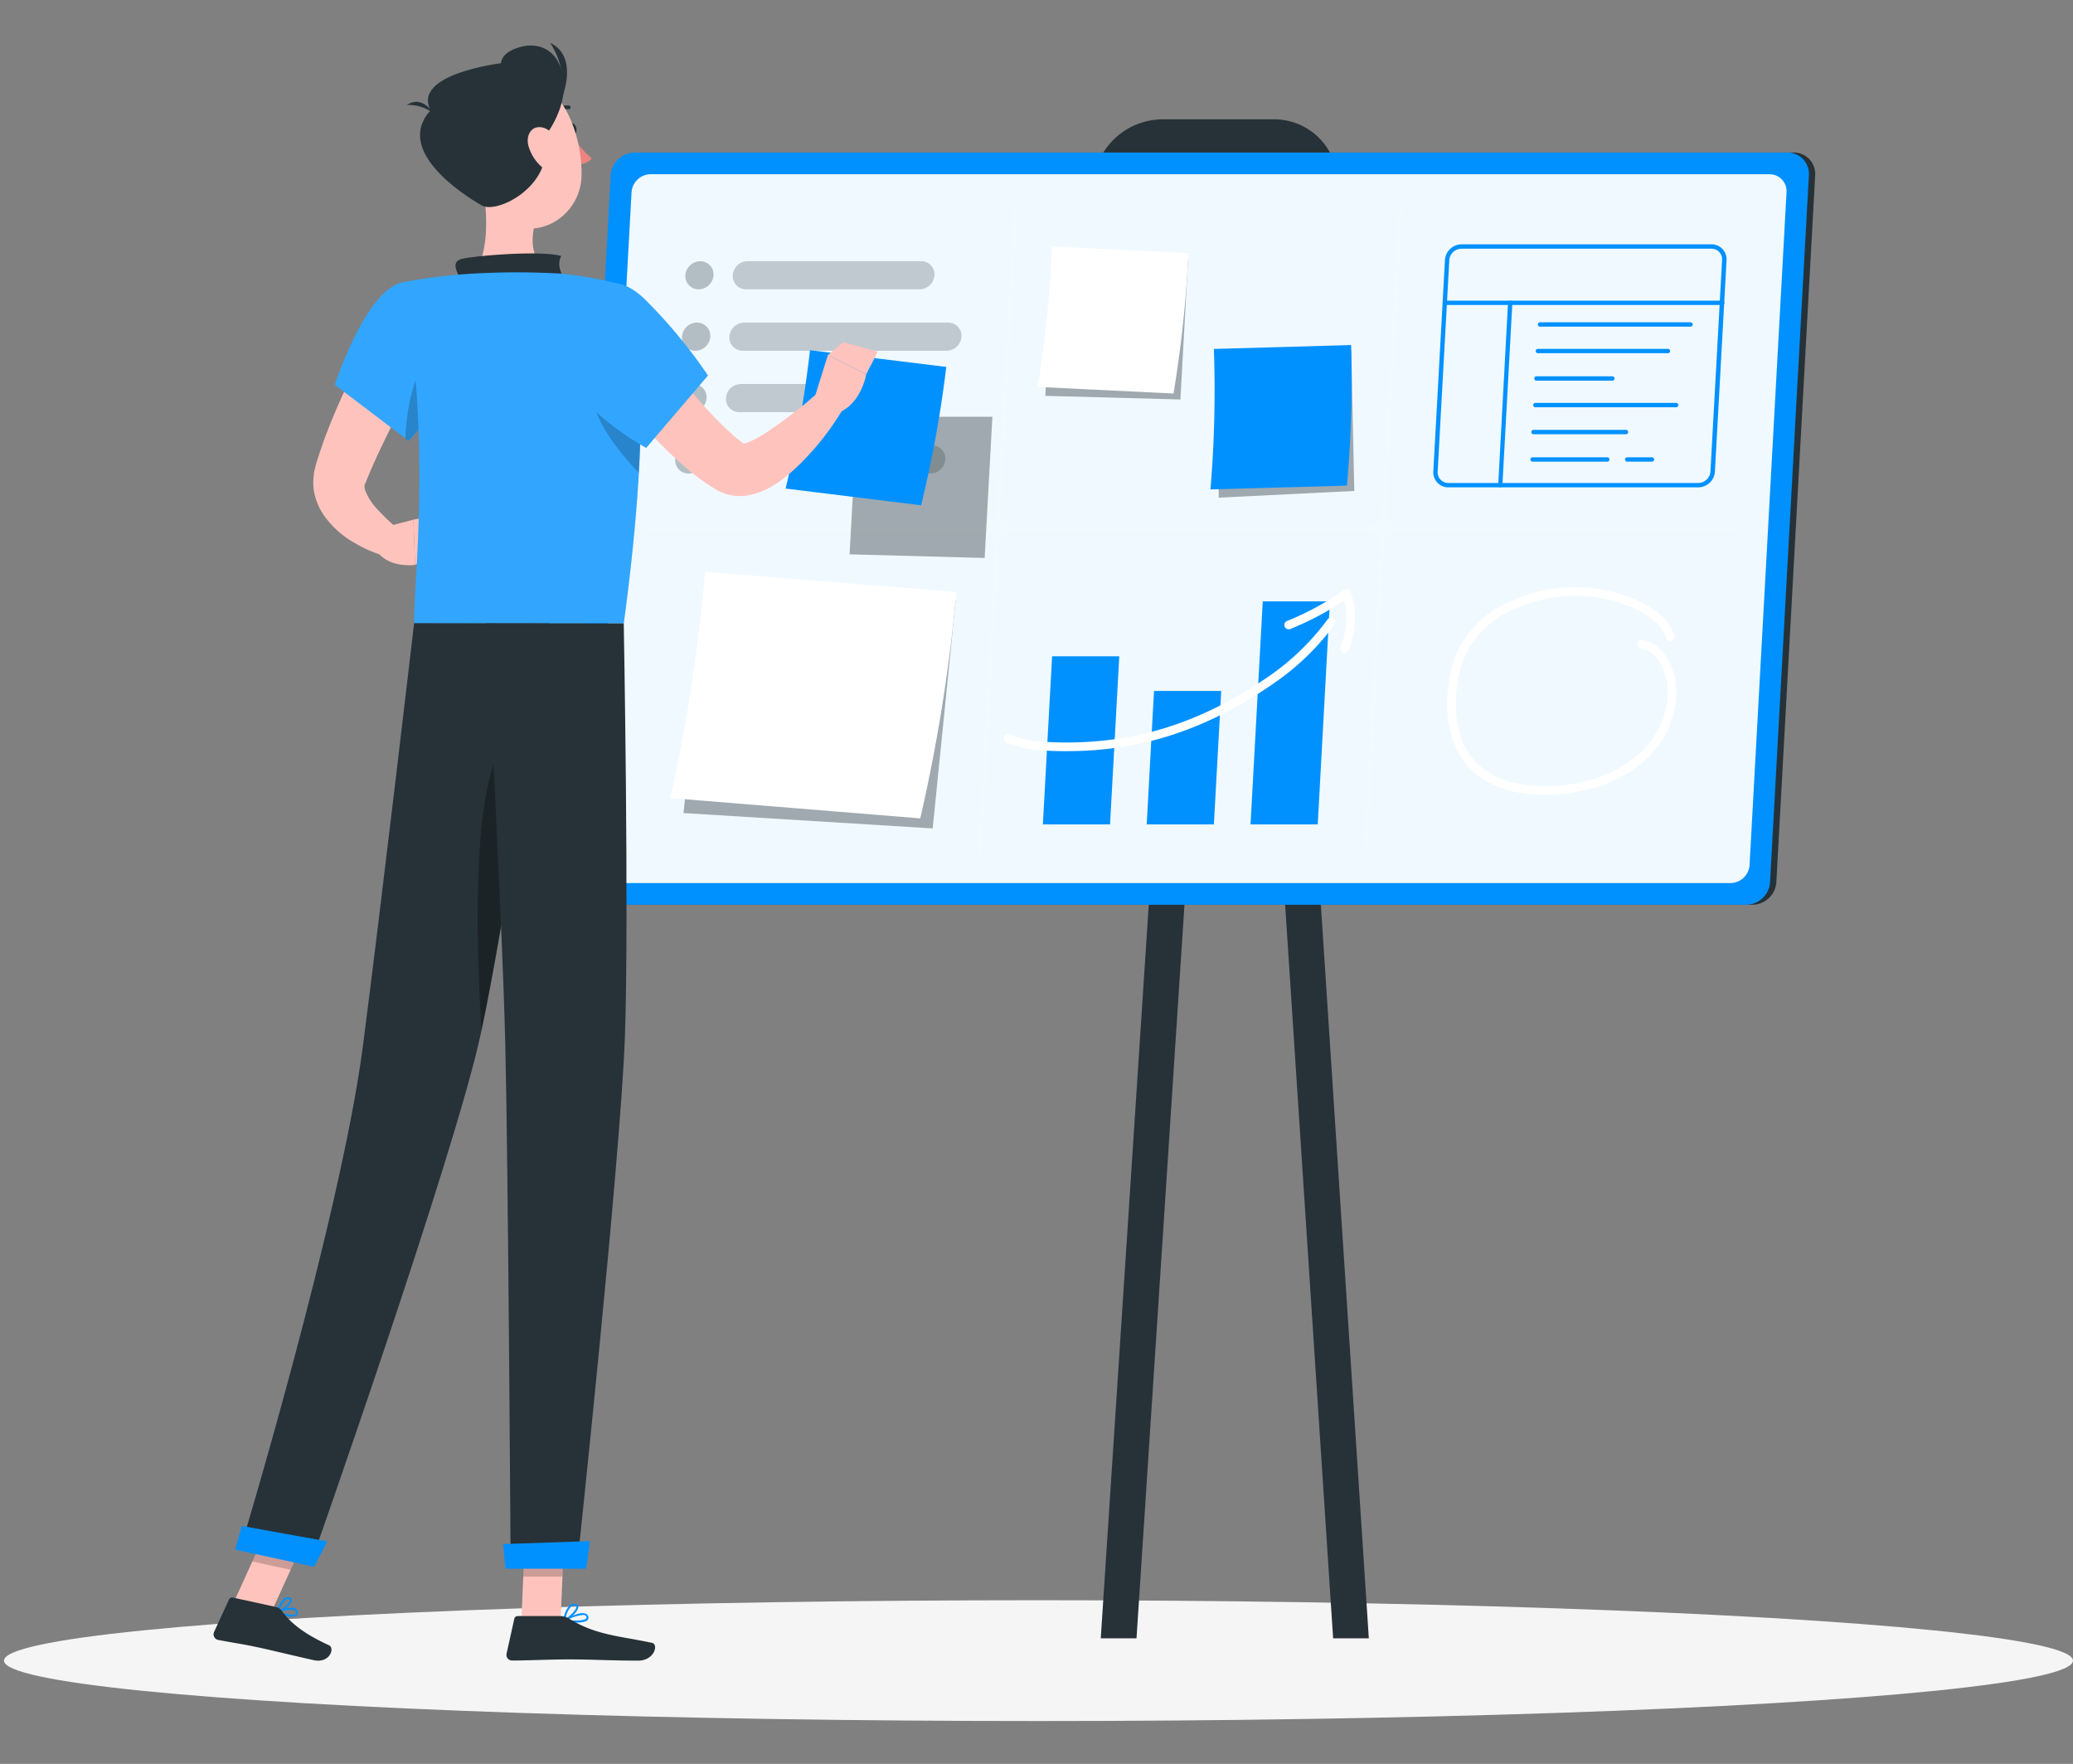 <svg xmlns="http://www.w3.org/2000/svg" width="335" height="285" viewBox="0 0 335 285">
  <rect x="0" y="0" width="335" height="285" fill="#808080" stroke="none"/>
  <g id="Group_1585" data-name="Group 1585" transform="translate(-16782 -4269)">
    <rect id="Rectangle_2852" data-name="Rectangle 2852" width="335" height="285" transform="translate(16782 4269)" fill="none"/>
    <g id="Group_1560" data-name="Group 1560" transform="translate(439 -14)">
      <g id="Group_1315" data-name="Group 1315">
        <rect id="Rectangle_2496" data-name="Rectangle 2496" width="335" height="285" transform="translate(16343 4283)" fill="none"/>
        <g id="Organizing_projects-rafiki" data-name="Organizing projects-rafiki" transform="translate(16287.535 4176.843)">
          <g id="freepik--Shadow--inject-35" transform="translate(56.11 364.713)">
            <ellipse id="freepik--path--inject-35" cx="167.178" cy="9.76" rx="167.178" ry="9.76" fill="#f5f5f5"/>
          </g>
          <g id="freepik--Board--inject-35" transform="translate(147.88 125.435)">
            <path id="Path_19904" data-name="Path 19904" d="M353.476,255.171H167.148a3.449,3.449,0,0,1-3.449-3.647l6.294-114.237a3.915,3.915,0,0,1,3.854-3.647H360.175a3.449,3.449,0,0,1,3.449,3.647l-6.277,114.237A3.9,3.9,0,0,1,353.476,255.171Z" transform="translate(-162.702 -128.268)" fill="#263238"/>
            <path id="Path_19905" data-name="Path 19905" d="M288.355,152.208H270.343A10.243,10.243,0,0,1,260,141.3l.181-3.328a11.33,11.33,0,0,1,11.157-10.562h18a10.252,10.252,0,0,1,10.347,10.907l-.181,3.328a11.347,11.347,0,0,1-11.149,10.562Z" transform="translate(-175.967 -127.409)" fill="#263238"/>
            <path id="Path_19906" data-name="Path 19906" d="M308.449,373.25h-5.768L286.79,130.36h5.777Z" transform="translate(-179.661 -127.816)" fill="#263238"/>
            <path id="Path_19907" data-name="Path 19907" d="M261.67,373.25h5.777l15.882-242.89h-5.768Z" transform="translate(-176.2 -127.816)" fill="#263238"/>
            <path id="Path_19908" data-name="Path 19908" d="M352.326,255.171H166a3.449,3.449,0,0,1-3.449-3.647l6.268-114.237a3.915,3.915,0,0,1,3.854-3.647H359a3.449,3.449,0,0,1,3.449,3.647l-6.277,114.237A3.9,3.9,0,0,1,352.326,255.171Z" transform="translate(-162.543 -128.268)" fill="#0091ff"/>
            <path id="Path_19909" data-name="Path 19909" d="M169.558,252.23a2.733,2.733,0,0,1-2.759-2.914l5.975-108.7a3.113,3.113,0,0,1,3.07-2.914H356.662a2.733,2.733,0,0,1,2.759,2.914l-5.975,108.7a3.113,3.113,0,0,1-3.078,2.914Z" transform="translate(-163.129 -128.827)" fill="#fff" opacity="0.94"/>
            <path id="Path_19910" data-name="Path 19910" d="M352.7,195.351h-54.45a2.319,2.319,0,0,1-2.345-2.475l2.716-49.483a.336.336,0,0,0-.328-.354.379.379,0,0,0-.371.354L295.2,192.877a2.656,2.656,0,0,1-2.587,2.475H236.038a2.319,2.319,0,0,1-2.345-2.475l2.716-49.483a.336.336,0,0,0-.328-.354.379.379,0,0,0-.371.354l-2.716,49.483a2.656,2.656,0,0,1-2.587,2.475H175.941a.371.371,0,0,0-.371.354.328.328,0,0,0,.328.345h54.424a2.328,2.328,0,0,1,2.345,2.483l-2.716,49.475a.319.319,0,0,0,.328.354.379.379,0,0,0,.371-.354l2.716-49.475a2.647,2.647,0,0,1,2.587-2.483h56.554a2.328,2.328,0,0,1,2.423,2.483l-2.716,49.475a.319.319,0,0,0,.328.354.379.379,0,0,0,.371-.354l2.716-49.475a2.647,2.647,0,0,1,2.587-2.483h54.424a.379.379,0,0,0,.371-.345.328.328,0,0,0-.31-.354Z" transform="translate(-164.338 -129.563)" fill="#fff" opacity="0.1"/>
            <path id="Path_19911" data-name="Path 19911" d="M274.362,153.44H252.5l-1.224,22.237,21.832.586Z" transform="translate(-174.769 -130.996)" fill="#263238" opacity="0.4"/>
            <path id="Path_19912" data-name="Path 19912" d="M271.8,175l-21.944-1.069a192.717,192.717,0,0,0,2.285-22.685l22.064,1.069A192.839,192.839,0,0,1,271.8,175Z" transform="translate(-174.573 -130.694)" fill="#fff"/>
            <path id="Path_19913" data-name="Path 19913" d="M305.122,170.67l-21.892,1.673.483,22.159,21.9-1.086Z" transform="translate(-179.17 -133.369)" fill="#263238" opacity="0.4"/>
            <path id="Path_19914" data-name="Path 19914" d="M304.286,192.421l-22.056.612a190.359,190.359,0,0,0,.552-22.694l22.177-.629a190.7,190.7,0,0,1-.673,22.711Z" transform="translate(-179.033 -133.237)" fill="#0091ff"/>
            <path id="Path_19915" data-name="Path 19915" d="M227.452,217.315,187.1,215.78l-3.63,35.895,40.266,2.483Z" transform="translate(-165.426 -139.584)" fill="#263238" opacity="0.4"/>
            <path id="Path_19916" data-name="Path 19916" d="M221.387,252.044,181,248.759a275.764,275.764,0,0,0,5.6-36.559l40.628,3.276A273.71,273.71,0,0,1,221.387,252.044Z" transform="translate(-165.086 -139.091)" fill="#fff"/>
            <g id="Group_722" data-name="Group 722" transform="translate(16.703 22.919)" opacity="0.3">
              <path id="Path_19917" data-name="Path 19917" d="M185.965,158.544h0a2.147,2.147,0,0,1-2.156-2.276h0A2.449,2.449,0,0,1,186.215,154h0a2.138,2.138,0,0,1,2.147,2.276h0a2.44,2.44,0,0,1-2.4,2.268Z" transform="translate(-182.175 -153.991)" fill="#263238"/>
              <path id="Path_19918" data-name="Path 19918" d="M222.843,158.543h-28a2.138,2.138,0,0,1-2.147-2.276h0a2.431,2.431,0,0,1,2.4-2.276h28.04a2.147,2.147,0,0,1,2.156,2.276h0a2.449,2.449,0,0,1-2.449,2.276Z" transform="translate(-183.4 -153.99)" fill="#263238" opacity="0.8"/>
              <path id="Path_19919" data-name="Path 19919" d="M185.335,170.053h0a2.138,2.138,0,0,1-2.156-2.276h0a2.44,2.44,0,0,1,2.431-2.276h0a2.138,2.138,0,0,1,2.147,2.276h0a2.44,2.44,0,0,1-2.423,2.276Z" transform="translate(-182.088 -155.576)" fill="#263238"/>
              <path id="Path_19920" data-name="Path 19920" d="M227.169,170.053H194.215a2.147,2.147,0,0,1-2.156-2.276h0a2.449,2.449,0,0,1,2.406-2.276h32.954a2.147,2.147,0,0,1,2.156,2.276h0A2.449,2.449,0,0,1,227.169,170.053Z" transform="translate(-183.312 -155.576)" fill="#263238" opacity="0.8"/>
              <path id="Path_19921" data-name="Path 19921" d="M184.656,181.554h0a2.13,2.13,0,0,1-2.147-2.268h0a2.432,2.432,0,0,1,2.4-2.276h0a2.138,2.138,0,0,1,2.156,2.276h0a2.44,2.44,0,0,1-2.406,2.268Z" transform="translate(-181.996 -157.161)" fill="#263238"/>
              <path id="Path_19922" data-name="Path 19922" d="M209.622,181.554H193.576a2.13,2.13,0,0,1-2.147-2.268h0a2.432,2.432,0,0,1,2.4-2.276h16.046a2.13,2.13,0,0,1,2.147,2.276h0a2.431,2.431,0,0,1-2.4,2.268Z" transform="translate(-183.225 -157.161)" fill="#263238" opacity="0.8"/>
              <path id="Path_19923" data-name="Path 19923" d="M226.852,193.063H210.806a2.138,2.138,0,0,1-2.147-2.276h0a2.44,2.44,0,0,1,2.4-2.276H227.1a2.138,2.138,0,0,1,2.147,2.276h0A2.44,2.44,0,0,1,226.852,193.063Z" transform="translate(-185.599 -158.746)" fill="#263238" opacity="0.8"/>
              <path id="Path_19924" data-name="Path 19924" d="M184.066,193.063h0a2.138,2.138,0,0,1-2.147-2.276h0a2.44,2.44,0,0,1,2.4-2.276h0a2.138,2.138,0,0,1,2.147,2.276h0A2.44,2.44,0,0,1,184.066,193.063Z" transform="translate(-181.915 -158.746)" fill="#263238"/>
              <path id="Path_19925" data-name="Path 19925" d="M200.353,193.063h-7.407a2.138,2.138,0,0,1-2.147-2.276h0a2.44,2.44,0,0,1,2.4-2.276H200.6a2.138,2.138,0,0,1,2.156,2.276h0a2.44,2.44,0,0,1-2.406,2.276Z" transform="translate(-183.138 -158.746)" fill="#263238" opacity="0.8"/>
            </g>
            <path id="Path_19926" data-name="Path 19926" d="M263.167,228.03H252.312L250.82,255.2h10.855Z" transform="translate(-174.705 -141.272)" fill="#0091ff"/>
            <path id="Path_19927" data-name="Path 19927" d="M282.325,234.53H271.461l-1.181,21.564h10.855Z" transform="translate(-177.386 -142.167)" fill="#0091ff"/>
            <path id="Path_19928" data-name="Path 19928" d="M302.57,217.75H291.715l-1.975,36.033H300.6Z" transform="translate(-180.067 -139.856)" fill="#0091ff"/>
            <path id="Path_19929" data-name="Path 19929" d="M253.723,242.367c-1.078,0-2.164,0-3.259-.086a18.461,18.461,0,0,1-6.57-1.328.707.707,0,0,1-.353-.931.7.7,0,0,1,.931-.345,17.244,17.244,0,0,0,6.036,1.207c13.028.673,24.436-2.725,35.921-10.674a40.2,40.2,0,0,0,9.338-9.053.7.7,0,1,1,1.147.793,40.526,40.526,0,0,1-9.666,9.372C276.469,238.832,265.734,242.367,253.723,242.367Z" transform="translate(-173.694 -140.279)" fill="#fff"/>
            <path id="Path_19930" data-name="Path 19930" d="M305.811,225.78a.7.7,0,0,1-.647-.966,12.338,12.338,0,0,0,.6-7.545,47,47,0,0,1-8.674,4.6.7.7,0,1,1-.526-1.293,45.774,45.774,0,0,0,9.2-5.01.707.707,0,0,1,1.061.354,13.615,13.615,0,0,1-.371,9.424A.7.7,0,0,1,305.811,225.78Z" transform="translate(-180.945 -139.539)" fill="#fff"/>
            <path id="Path_19931" data-name="Path 19931" d="M366.826,190.1H326.439a2.423,2.423,0,0,1-2.44-2.587l1.88-34.144a2.716,2.716,0,0,1,2.673-2.535h40.4a2.423,2.423,0,0,1,2.431,2.587l-1.88,34.144a2.716,2.716,0,0,1-2.673,2.535Zm-38.274-38.559a2,2,0,0,0-1.974,1.88l-1.88,34.144a1.724,1.724,0,0,0,1.724,1.837h40.387a2,2,0,0,0,1.974-1.88l1.88-34.144a1.714,1.714,0,0,0-1.733-1.837Z" transform="translate(-184.786 -130.636)" fill="#0091ff"/>
            <path id="Path_19932" data-name="Path 19932" d="M370.888,162.088H326.052a.354.354,0,0,1,0-.7h44.836a.354.354,0,1,1,0,.7Z" transform="translate(-185.029 -132.09)" fill="#0091ff"/>
            <path id="Path_19933" data-name="Path 19933" d="M336.488,191.551h0a.353.353,0,0,1-.328-.371l1.587-29.462a.345.345,0,0,1,.371-.328.354.354,0,0,1,.328.371l-1.612,29.471a.353.353,0,0,1-.345.319Z" transform="translate(-186.462 -132.091)" fill="#0091ff"/>
            <path id="Path_19934" data-name="Path 19934" d="M368.216,166.148H343.892a.354.354,0,0,1,0-.7h24.323a.354.354,0,1,1,0,.7Z" transform="translate(-187.487 -132.649)" fill="#0091ff"/>
            <path id="Path_19935" data-name="Path 19935" d="M364.5,171.128H343.6a.354.354,0,1,1,0-.7H364.5a.354.354,0,1,1,0,.7Z" transform="translate(-187.432 -133.336)" fill="#0091ff"/>
            <path id="Path_19936" data-name="Path 19936" d="M355.482,176.268H343.325a.354.354,0,1,1,0-.7h12.157a.354.354,0,1,1,0,.7Z" transform="translate(-187.393 -134.044)" fill="#0091ff"/>
            <path id="Path_19937" data-name="Path 19937" d="M357.614,186.308H342.775a.354.354,0,1,1,0-.7h14.839a.354.354,0,1,1,0,.7Z" transform="translate(-187.318 -135.427)" fill="#0091ff"/>
            <path id="Path_19938" data-name="Path 19938" d="M354.668,191.448H342.5a.354.354,0,0,1,0-.7h12.166a.354.354,0,0,1,0,.7Z" transform="translate(-187.295 -136.136)" fill="#0091ff"/>
            <path id="Path_19939" data-name="Path 19939" d="M364.223,191.448h-3.889a.354.354,0,1,1,0-.7h3.889a.354.354,0,1,1,0,.7Z" transform="translate(-189.737 -136.135)" fill="#0091ff"/>
            <path id="Path_19940" data-name="Path 19940" d="M365.834,181.257h-22.78a.354.354,0,0,1,0-.707h22.78a.354.354,0,0,1,0,.707Z" transform="translate(-187.364 -134.73)" fill="#0091ff"/>
            <path id="Path_19941" data-name="Path 19941" d="M342.378,248.638c-5.277,0-9.6-1.561-12.278-4.458-2.871-3.1-4.061-7.967-3.268-13.365a16.132,16.132,0,0,1,10.3-13.554,24.677,24.677,0,0,1,20.892.276c2.837,1.423,4.613,3.225,5.285,5.354a.7.7,0,0,1-1.336.423c-.552-1.724-2.1-3.276-4.578-4.527a23.28,23.28,0,0,0-19.693-.25,14.762,14.762,0,0,0-9.484,12.485c-.733,4.975.328,9.424,2.906,12.2,3.578,3.871,9.484,4.147,12.727,3.975,5.984-.336,11.123-2.423,14.485-5.88,3.932-4.052,5.035-10.105,2.587-14.089a4.415,4.415,0,0,0-3.026-2.242.7.7,0,0,1,.138-1.388,5.6,5.6,0,0,1,4.078,2.888c2.794,4.518,1.612,11.3-2.751,15.8-3.613,3.716-9.079,5.949-15.417,6.3C343.4,248.638,342.886,248.638,342.378,248.638Z" transform="translate(-185.144 -139.487)" fill="#fff"/>
          </g>
          <g id="freepik--Character--inject-35" transform="translate(89.979 113.08)">
            <path id="Path_19942" data-name="Path 19942" d="M134.118,168.534l-2.492,4.311-2.432,4.423c-1.6,2.957-3.139,5.941-4.535,8.933-.7,1.509-1.362,3-1.966,4.5l-.112.276v.06a.69.69,0,0,0-.078.121,2.279,2.279,0,0,0-.121.25,1.8,1.8,0,0,0,.1.966,9.6,9.6,0,0,0,2.078,3.147,37.075,37.075,0,0,0,3.371,3.19l-2.026,4.311a21.126,21.126,0,0,1-2.785-.983,22.938,22.938,0,0,1-2.587-1.345,15.037,15.037,0,0,1-4.863-4.509,10.053,10.053,0,0,1-1.518-3.932,8.9,8.9,0,0,1,0-2.345,7.08,7.08,0,0,1,.2-1.147l.138-.56.1-.345c.56-1.724,1.13-3.509,1.8-5.173,1.311-3.38,2.794-6.656,4.4-9.838.811-1.586,1.638-3.164,2.518-4.716s1.724-3.07,2.759-4.639Z" transform="translate(-97.966 -120.025)" fill="#ffc3bd"/>
            <path id="Path_19943" data-name="Path 19943" d="M127.453,203.611l4.527-1.181.259,7.312s-3.544.526-5.708-1.638Z" transform="translate(-99.681 -125.39)" fill="#ffc3bd"/>
            <path id="Path_19944" data-name="Path 19944" d="M139.274,201l-1.026,6.424-5.139,2.121-.259-7.312Z" transform="translate(-100.552 -125.193)" fill="#ffc3bd"/>
            <path id="Path_19945" data-name="Path 19945" d="M162,129.194c.1.5.448.862.776.785s.517-.526.414-1.026-.448-.862-.776-.785S161.928,128.694,162,129.194Z" transform="translate(-104.565 -115.157)" fill="#263238"/>
            <path id="Path_19946" data-name="Path 19946" d="M162.5,130.36a18.288,18.288,0,0,0,3.259,3.794,2.914,2.914,0,0,1-2.294.931Z" transform="translate(-104.637 -115.461)" fill="#ed847e"/>
            <path id="Path_19947" data-name="Path 19947" d="M159.2,126.327a.3.3,0,0,1-.2-.509,2.983,2.983,0,0,1,2.587-.992.293.293,0,0,1,.241.345.3.3,0,0,1-.345.25h0a2.38,2.38,0,0,0-2.009.8.293.293,0,0,1-.276.1Z" transform="translate(-104.143 -114.696)" fill="#263238"/>
            <path id="Path_19948" data-name="Path 19948" d="M145.263,137.52c.914,4.639,1.819,13.132-1.423,16.219,0,0,1.267,4.7,9.873,4.7,9.485,0,4.527-4.7,4.527-4.7-5.173-1.233-5.035-5.061-4.13-8.665Z" transform="translate(-102.066 -116.447)" fill="#ffc3bd"/>
            <path id="Path_19949" data-name="Path 19949" d="M141.541,156.67c-.69-1.285-1.457-2.759.121-3.225,1.724-.509,12.882-1.449,16.158-.491-1.009,1.785.69,3.983.69,3.983Z" transform="translate(-101.638 -118.517)" fill="#263238"/>
            <path id="Path_19950" data-name="Path 19950" d="M108.874,407.666a2.052,2.052,0,0,0,1.578-.086.612.612,0,0,0,.147-.7.7.7,0,0,0-.388-.44c-.862-.405-2.819.4-2.906.431a.138.138,0,0,0-.095.129.155.155,0,0,0,.086.138,7.909,7.909,0,0,0,1.578.526Zm1.026-1.009a.907.907,0,0,1,.181.052.414.414,0,0,1,.224.259c.086.276,0,.354-.052.388-.336.285-1.6,0-2.492-.336A4.888,4.888,0,0,1,109.9,406.657Z" transform="translate(-97.019 -153.481)" fill="#0091ff"/>
            <path id="Path_19951" data-name="Path 19951" d="M107.329,406.883h.069c.716-.207,2.25-1.293,2.268-2.009a.491.491,0,0,0-.379-.491.811.811,0,0,0-.664.052c-.862.44-1.388,2.19-1.405,2.268a.155.155,0,0,0,0,.147Zm1.793-2.242h.06c.19.069.19.155.19.2,0,.422-1.026,1.276-1.724,1.621a3.682,3.682,0,0,1,1.155-1.785A.534.534,0,0,1,109.123,404.641Z" transform="translate(-97.018 -153.206)" fill="#0091ff"/>
            <path id="Path_19952" data-name="Path 19952" d="M163.053,408.866c.811,0,1.6-.112,1.862-.474a.578.578,0,0,0,0-.655.75.75,0,0,0-.474-.354c-1.052-.285-3.268.974-3.363,1.035a.138.138,0,0,0-.069.155.147.147,0,0,0,.112.121,11.573,11.573,0,0,0,1.931.172Zm1-1.224a1.052,1.052,0,0,1,.293,0,.44.44,0,0,1,.293.207c.1.19.069.285,0,.336-.293.405-1.9.414-3.07.25a6.742,6.742,0,0,1,2.483-.793Z" transform="translate(-104.431 -153.62)" fill="#0091ff"/>
            <path id="Path_19953" data-name="Path 19953" d="M161.131,408.453h.06c.767-.345,2.276-1.724,2.164-2.431,0-.172-.147-.379-.56-.422a1.147,1.147,0,0,0-.862.259,4.337,4.337,0,0,0-.983,2.44.181.181,0,0,0,.069.138.147.147,0,0,0,.112.017Zm1.543-2.587h.086c.276,0,.293.129.293.164.069.431-.957,1.509-1.724,1.974a3.449,3.449,0,0,1,.862-1.949.793.793,0,0,1,.526-.172Z" transform="translate(-104.423 -153.379)" fill="#0091ff"/>
            <path id="Path_19954" data-name="Path 19954" d="M153.08,406.4h6.337l.629-14.675h-6.337Z" transform="translate(-103.339 -151.468)" fill="#ffc3bd"/>
            <path id="Path_19955" data-name="Path 19955" d="M99.16,403.156l6.191,1.336,6.217-13.658-6.191-1.345Z" transform="translate(-95.91 -151.161)" fill="#ffc3bd"/>
            <path id="Path_19956" data-name="Path 19956" d="M105.4,405.927l-6.9-1.509a.552.552,0,0,0-.612.31l-2.414,5.242a.923.923,0,0,0,.664,1.293c2.44.483,3.647.595,6.708,1.259,1.88.405,6.13,1.44,8.726,2.009s3.449-1.94,2.483-2.4c-4.544-2.078-6.441-3.906-7.674-5.613A1.552,1.552,0,0,0,105.4,405.927Z" transform="translate(-95.391 -153.216)" fill="#263238"/>
            <path id="Path_19957" data-name="Path 19957" d="M158.989,407.89h-6.9a.543.543,0,0,0-.535.431l-1.25,5.63a.914.914,0,0,0,.905,1.121c2.5,0,6.1-.181,9.243-.181,3.664,0,6.829.2,11.131.2,2.587,0,3.328-2.63,2.233-2.871-4.949-1.078-9-1.2-13.278-3.837A2.966,2.966,0,0,0,158.989,407.89Z" transform="translate(-102.954 -153.696)" fill="#263238"/>
            <path id="Path_19958" data-name="Path 19958" d="M128.95,157.973c-5.932,1.362-10.83,16.52-10.83,16.52l11.968,9.079a26.074,26.074,0,0,0,6.32-11.709C138.408,163.922,135.02,156.576,128.95,157.973Z" transform="translate(-98.523 -119.241)" fill="#0091ff"/>
            <path id="Path_19959" data-name="Path 19959" d="M128.95,157.973c-5.932,1.362-10.83,16.52-10.83,16.52l11.968,9.079a26.074,26.074,0,0,0,6.32-11.709C138.408,163.922,135.02,156.576,128.95,157.973Z" transform="translate(-98.523 -119.241)" fill="#fafafa" opacity="0.2"/>
            <path id="Path_19960" data-name="Path 19960" d="M135.857,170.92c-3.225,3.19-4.311,9-4.527,14.054l.526.405a26.039,26.039,0,0,0,6.329-11.709c.121-.474.224-.948.31-1.414Z" transform="translate(-100.342 -121.049)" opacity="0.2"/>
            <path id="Path_19961" data-name="Path 19961" d="M166.172,158.056s6.743,7.613.371,54.752h-33.86c-.233-5.173,3.035-30.575-1.983-55.079a88.693,88.693,0,0,1,11.347-1.431,125.255,125.255,0,0,1,14.4,0,63.373,63.373,0,0,1,9.726,1.759Z" transform="translate(-100.256 -119.005)" fill="#0091ff"/>
            <path id="Path_19962" data-name="Path 19962" d="M166.172,158.056s6.743,7.613.371,54.752h-33.86c-.233-5.173,3.035-30.575-1.983-55.079a88.693,88.693,0,0,1,11.347-1.431,125.255,125.255,0,0,1,14.4,0,63.373,63.373,0,0,1,9.726,1.759Z" transform="translate(-100.256 -119.005)" fill="#fafafa" opacity="0.2"/>
            <path id="Path_19963" data-name="Path 19963" d="M174.015,175.062l-.129-.112-7.7,1.845c-.44,5.173,4.915,11.433,7.674,14.279a147.832,147.832,0,0,0,.155-16.012Z" transform="translate(-105.141 -121.604)" opacity="0.2"/>
            <path id="Path_19964" data-name="Path 19964" d="M160.1,391.73l-.328,7.562H153.43l.328-7.562Z" transform="translate(-103.387 -151.47)" opacity="0.2"/>
            <path id="Path_19965" data-name="Path 19965" d="M105.847,389.49l6.2,1.345-3.207,7.044-6.2-1.345Z" transform="translate(-96.39 -151.161)" opacity="0.2"/>
            <path id="Path_19966" data-name="Path 19966" d="M142.369,130.319c1.621,6.079,2.268,9.709,6.036,12.235,5.63,3.8,12.649-.56,12.873-6.993.2-5.794-2.5-14.753-9.019-15.977a8.571,8.571,0,0,0-9.89,10.735Z" transform="translate(-101.819 -113.954)" fill="#ffc3bd"/>
            <path id="Path_19967" data-name="Path 19967" d="M144.056,139.421c2.587,1.474,11.994-3.449,10.062-10.95,0,0,3.587-4.311,3.182-9.071s-3.673-6.57-7.148-5.544c-3.061.862-2.975,2.587-2.975,2.587s-14.477,1.724-11.381,7.6C129.9,130.445,140.831,137.576,144.056,139.421Z" transform="translate(-100.721 -113.149)" fill="#263238"/>
            <path id="Path_19968" data-name="Path 19968" d="M135.862,125.959s-1.724-2.983-4.242-1.311A6.541,6.541,0,0,1,135.862,125.959Z" transform="translate(-100.382 -114.604)" fill="#263238"/>
            <path id="Path_19969" data-name="Path 19969" d="M160.194,122.5s3.156-7.122-1.724-9.416A12.175,12.175,0,0,1,160.194,122.5Z" transform="translate(-104.082 -113.08)" fill="#263238"/>
            <path id="Path_19970" data-name="Path 19970" d="M154.382,131.88a7.079,7.079,0,0,0,2.587,3.777c1.647,1.224,2.88,0,2.768-1.845-.112-1.681-1.1-4.311-2.914-4.837S153.908,130.052,154.382,131.88Z" transform="translate(-103.503 -115.256)" fill="#ffc3bd"/>
            <path id="Path_19971" data-name="Path 19971" d="M150.355,221.864s-7.191,48.4-11.14,66.5c-4.311,19.831-27.5,85.568-27.5,85.568l-11.338-2.457s16.21-53.544,19.831-81.308c2.785-21.323,8.277-68.34,8.277-68.34Z" transform="translate(-96.078 -128.063)" fill="#263238"/>
            <path id="Path_19972" data-name="Path 19972" d="M114.3,393.492c.052,0-2.112,4.1-2.112,4.1L99.44,394.828,100.509,391Z" transform="translate(-95.949 -151.369)" fill="#0091ff"/>
            <path id="Path_19973" data-name="Path 19973" d="M151.942,241.859c-8.312,1.63-7.432,32.627-6.432,48.569,2.4-11.269,5.906-32.954,8.3-48.345A2.837,2.837,0,0,0,151.942,241.859Z" transform="translate(-102.21 -130.813)" opacity="0.3"/>
            <path id="Path_19974" data-name="Path 19974" d="M168.714,221.87s.862,47.362.19,66.676c-.716,20.09-7.76,85.878-7.76,85.878H150.435s-.388-64.616-.862-84.343c-.517-21.556-3.113-68.211-3.113-68.211Z" transform="translate(-102.427 -128.068)" fill="#263238"/>
            <path id="Path_19975" data-name="Path 19975" d="M237.672,183.15H215.814l-1.224,22.228,21.832.586Z" transform="translate(-111.813 -122.734)" fill="#263238" opacity="0.4"/>
            <path id="Path_19976" data-name="Path 19976" d="M224.5,195.735l-21.892-2.707a188.831,188.831,0,0,0,3.94-22.358l22.021,2.707a189.018,189.018,0,0,1-4.07,22.358Z" transform="translate(-110.163 -121.014)" fill="#0091ff"/>
            <path id="Path_19977" data-name="Path 19977" d="M163.671,393.84c.052,0-.6,4.458-.6,4.458H150.014l-.354-3.975Z" transform="translate(-102.868 -151.76)" fill="#0091ff"/>
            <path id="Path_19978" data-name="Path 19978" d="M174.142,165.07c.974,1.518,2.087,3.225,3.2,4.794s2.259,3.173,3.449,4.7a64.356,64.356,0,0,0,7.553,8.424,26.491,26.491,0,0,0,2.035,1.724l.517.388a2,2,0,0,0-.3-.1h-.276a2.811,2.811,0,0,0,1.423-.328,16.087,16.087,0,0,0,2.181-1.13,75.723,75.723,0,0,0,9.14-7.036l3.7,2.983a43.689,43.689,0,0,1-8.295,10.114,19.605,19.605,0,0,1-2.957,2.181,11.614,11.614,0,0,1-4.354,1.621,7.691,7.691,0,0,1-3.294-.285,7.477,7.477,0,0,1-1.681-.767l-.742-.474c-.992-.638-1.931-1.319-2.819-2.018a62.4,62.4,0,0,1-9.329-9.329c-1.354-1.673-2.664-3.363-3.88-5.122s-2.38-3.449-3.518-5.449Z" transform="translate(-105.104 -120.243)" fill="#ffc3bd"/>
            <path id="Path_19979" data-name="Path 19979" d="M160.971,167.91c-2.026,8.493,13.339,16.813,13.339,16.813l9.985-11.692a82.661,82.661,0,0,0-10.2-12.313C167.144,154.02,162.54,161.461,160.971,167.91Z" transform="translate(-104.401 -119.28)" fill="#0091ff"/>
            <path id="Path_19980" data-name="Path 19980" d="M160.971,167.91c-2.026,8.493,13.339,16.813,13.339,16.813l9.985-11.692a82.661,82.661,0,0,0-10.2-12.313C167.144,154.02,162.54,161.461,160.971,167.91Z" transform="translate(-104.401 -119.28)" fill="#fafafa" opacity="0.2"/>
            <path id="Path_19981" data-name="Path 19981" d="M207.78,179.17l2.363-7.57,6.2,3.1s-.905,5.518-5.423,6.475Z" transform="translate(-110.875 -121.142)" fill="#ffc3bd"/>
            <path id="Path_19982" data-name="Path 19982" d="M213,169.17l5.587,1.543-1.871,3.647-6.208-3.1Z" transform="translate(-111.251 -120.808)" fill="#ffc3bd"/>
          </g>
        </g>
      </g>
    </g>
  </g>
</svg>
